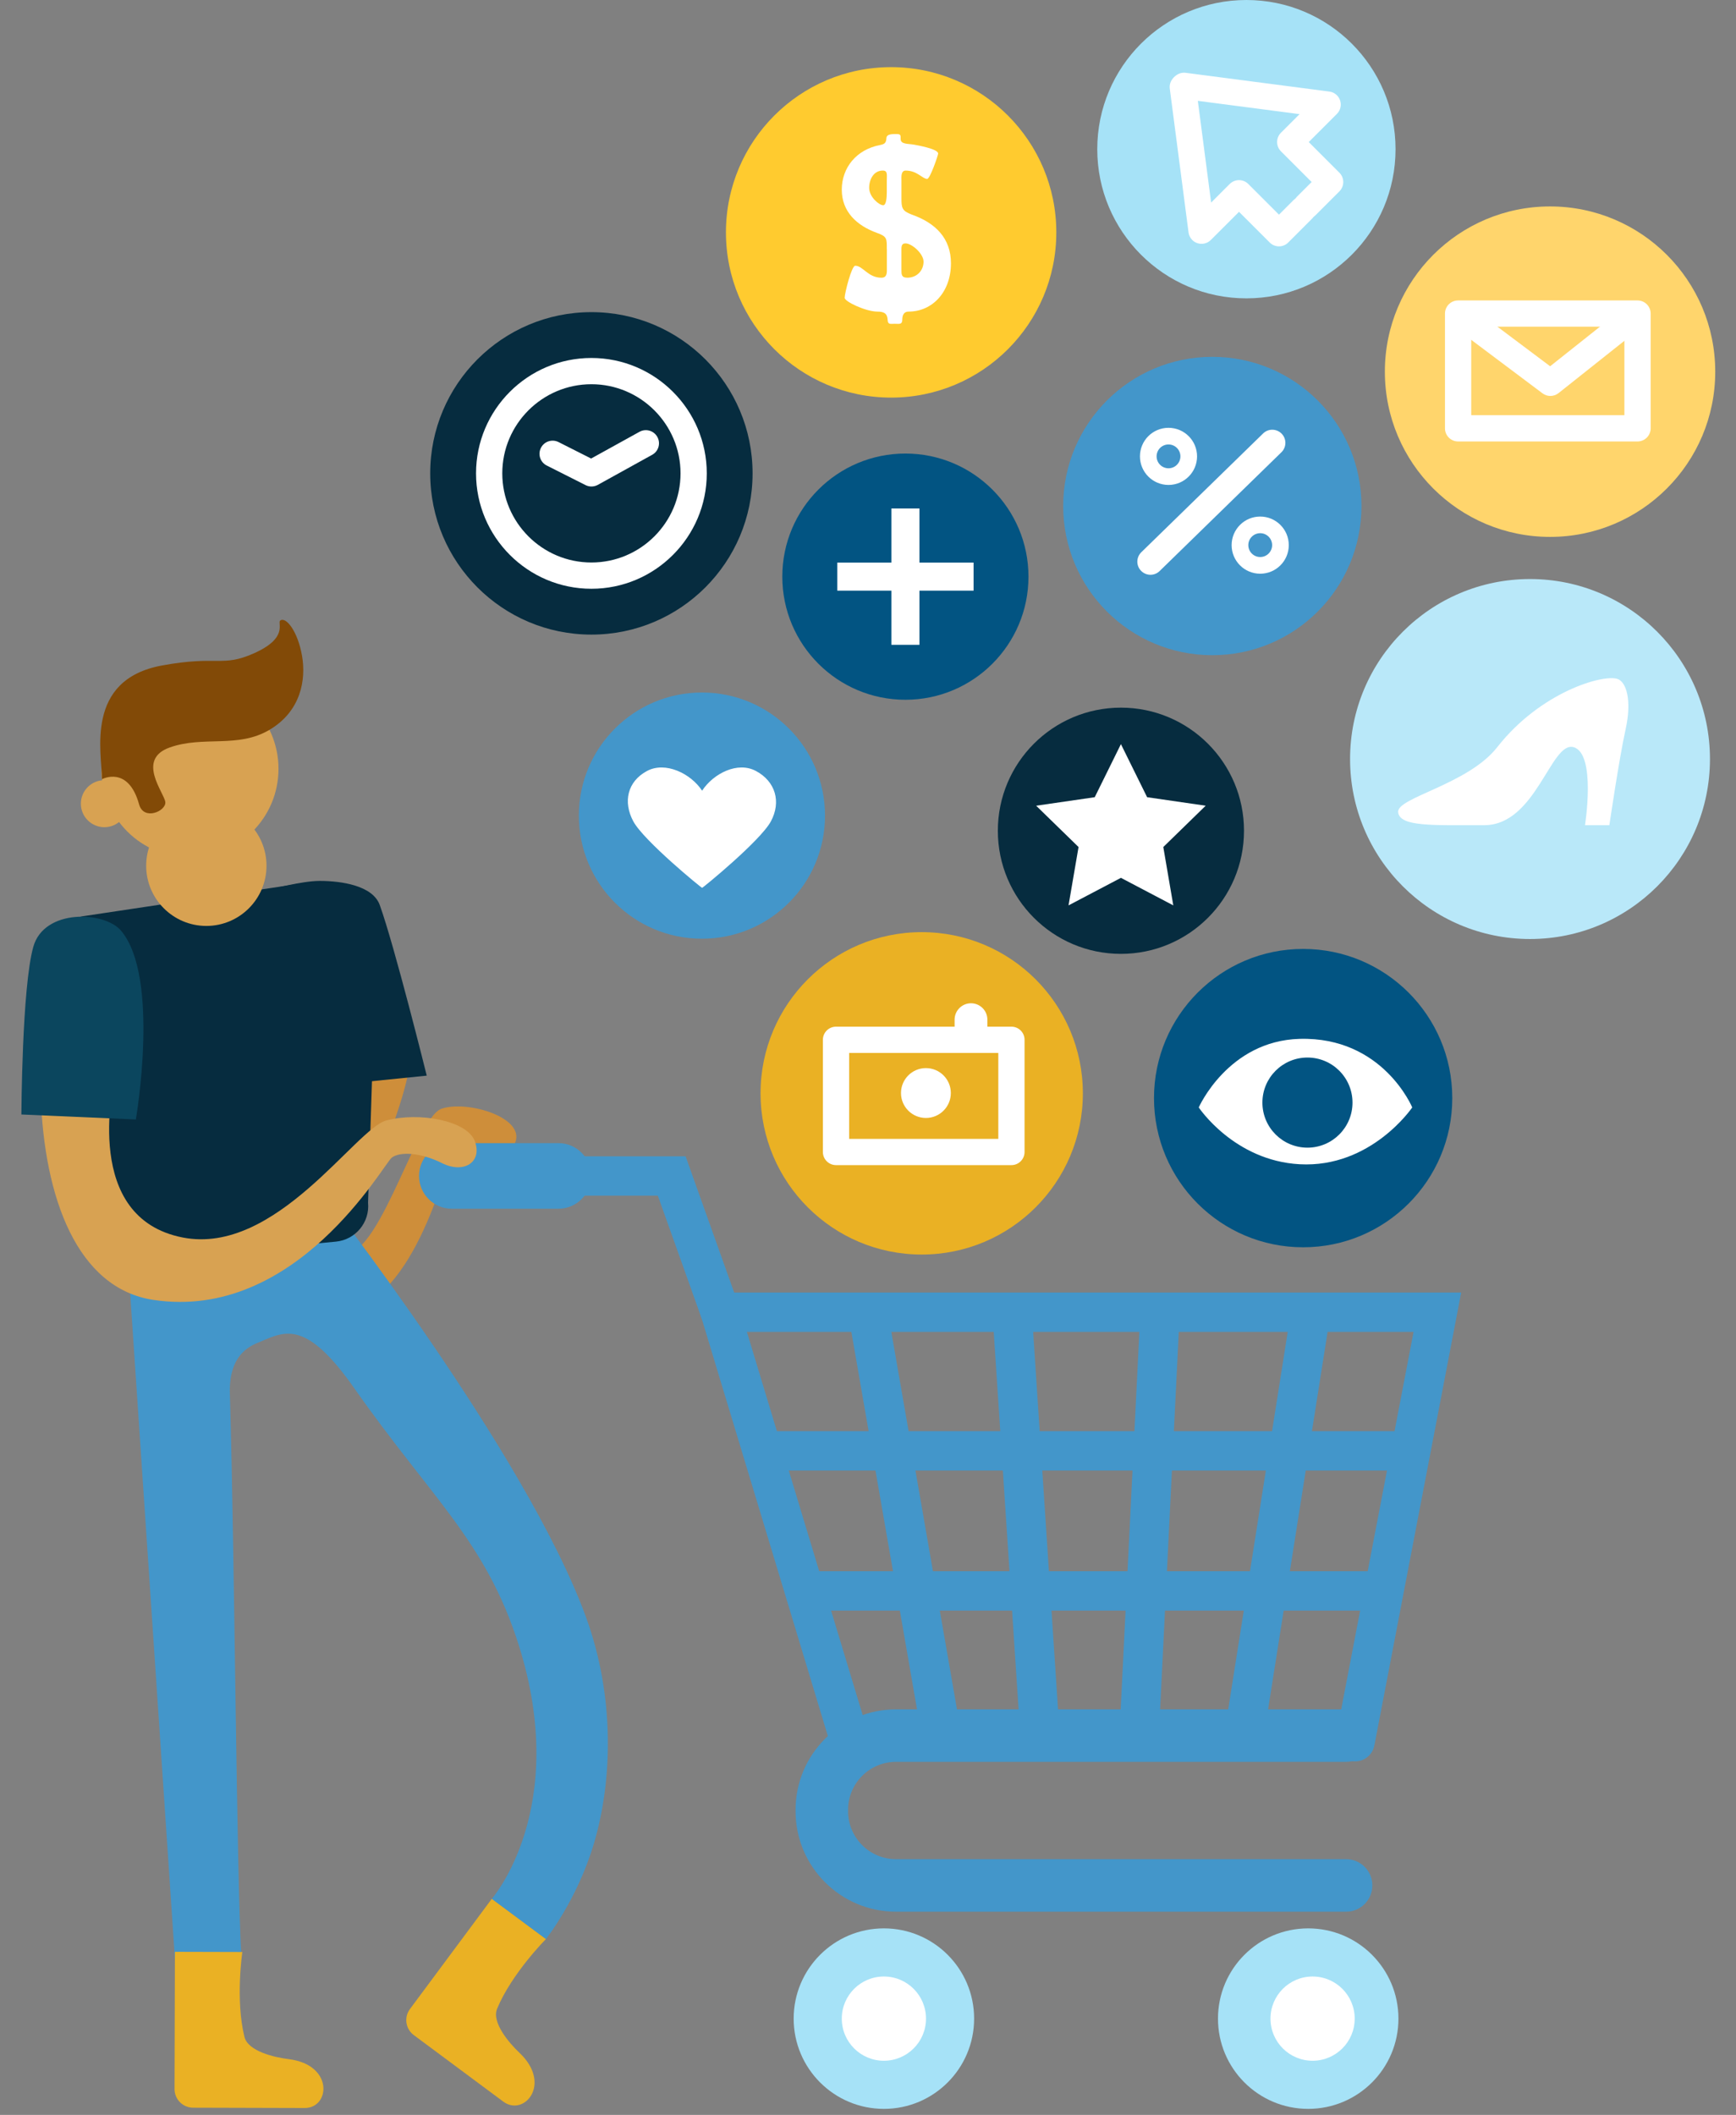 <svg width="78" height="95" viewBox="0 0 78 95" fill="none" xmlns="http://www.w3.org/2000/svg">
<rect x="0" y="0" width="78" height="95" fill="#808080" stroke="none"/>
<path d="M15.244 47.827L18.437 47.728C18.437 47.728 18.241 49.154 17.307 51.413C16.725 52.822 13.425 55.197 15.145 56.23C16.865 57.261 18.622 50.222 19.837 49.804C21.017 49.398 23.744 50.234 23.106 51.413C22.466 52.593 20.747 51.267 20.354 51.806C19.96 52.347 18.634 58.834 14.949 59.078C11.264 59.324 9.79 57.456 10.526 55.639C11.263 53.821 15.244 47.827 15.244 47.827Z" fill="#CE8E3A"/>
<path d="M50.364 42.847C53.418 42.847 55.894 40.371 55.894 37.317C55.894 34.263 53.418 31.787 50.364 31.787C47.31 31.787 44.834 34.263 44.834 37.317C44.834 40.371 47.31 42.847 50.364 42.847Z" fill="#062C3F"/>
<path d="M50.364 33.426L51.541 35.81L54.172 36.192L52.268 38.048L52.717 40.669L50.364 39.432L48.01 40.669L48.46 38.048L46.555 36.192L49.187 35.81L50.364 33.426Z" fill="white"/>
<path d="M31.538 42.167C34.592 42.167 37.068 39.692 37.068 36.637C37.068 33.583 34.592 31.107 31.538 31.107C28.484 31.107 26.008 33.583 26.008 36.637C26.008 39.692 28.484 42.167 31.538 42.167Z" fill="#4396CA"/>
<path d="M33.967 34.633C33.139 34.188 32.053 34.746 31.546 35.517C31.039 34.746 29.897 34.188 29.068 34.633C28.191 35.103 27.984 36.017 28.455 36.894C28.926 37.77 31.541 39.906 31.546 39.88C31.551 39.906 34.166 37.77 34.637 36.894C35.108 36.017 34.844 35.103 33.967 34.633Z" fill="white"/>
<path d="M40.68 31.433C43.734 31.433 46.21 28.957 46.21 25.903C46.21 22.849 43.734 20.373 40.68 20.373C37.626 20.373 35.15 22.849 35.15 25.903C35.15 28.957 37.626 31.433 40.68 31.433Z" fill="#025482"/>
<path d="M41.312 22.84H40.051V28.965H41.312V22.84Z" fill="white"/>
<path d="M43.744 25.271H37.619V26.532H43.744V25.271Z" fill="white"/>
<path d="M41.413 56.353C45.412 56.353 48.654 53.111 48.654 49.112C48.654 45.113 45.412 41.871 41.413 41.871C37.414 41.871 34.172 45.113 34.172 49.112C34.172 53.111 37.414 56.353 41.413 56.353Z" fill="#EAB124"/>
<path d="M45.444 52.336H37.563C37.238 52.336 36.973 52.072 36.973 51.746V46.707C36.973 46.381 37.238 46.117 37.563 46.117H45.444C45.77 46.117 46.034 46.381 46.034 46.707V51.746C46.034 52.072 45.77 52.336 45.444 52.336ZM38.153 51.157H44.855V47.298H38.153V51.157Z" fill="white"/>
<path d="M41.602 50.218C42.221 50.218 42.722 49.717 42.722 49.099C42.722 48.48 42.221 47.978 41.602 47.978C40.984 47.978 40.482 48.48 40.482 49.099C40.482 49.717 40.984 50.218 41.602 50.218Z" fill="white"/>
<path d="M43.628 47.143C43.221 47.143 42.891 46.813 42.891 46.406V45.803C42.891 45.396 43.221 45.066 43.628 45.066C44.034 45.066 44.364 45.396 44.364 45.803V46.406C44.364 46.813 44.034 47.143 43.628 47.143Z" fill="white"/>
<path d="M54.471 29.431C58.171 29.431 61.172 26.431 61.172 22.73C61.172 19.029 58.171 16.029 54.471 16.029C50.77 16.029 47.77 19.029 47.77 22.73C47.77 26.431 50.77 29.431 54.471 29.431Z" fill="#4396CA"/>
<path d="M51.691 25.819C51.538 25.819 51.385 25.759 51.27 25.641C51.041 25.408 51.047 25.035 51.279 24.807L56.752 19.471C56.984 19.243 57.358 19.248 57.586 19.481C57.813 19.714 57.809 20.087 57.575 20.315L52.103 25.651C51.989 25.763 51.84 25.819 51.691 25.819Z" fill="white"/>
<path d="M52.502 21.783C53.21 21.783 53.785 21.208 53.785 20.5C53.785 19.791 53.21 19.217 52.502 19.217C51.793 19.217 51.219 19.791 51.219 20.5C51.219 21.208 51.793 21.783 52.502 21.783Z" fill="white"/>
<path d="M56.622 25.771C57.331 25.771 57.906 25.196 57.906 24.487C57.906 23.778 57.331 23.203 56.622 23.203C55.913 23.203 55.338 23.778 55.338 24.487C55.338 25.196 55.913 25.771 56.622 25.771Z" fill="white"/>
<path d="M56.623 25.021C56.918 25.021 57.158 24.782 57.158 24.486C57.158 24.191 56.918 23.951 56.623 23.951C56.327 23.951 56.088 24.191 56.088 24.486C56.088 24.782 56.327 25.021 56.623 25.021Z" fill="#4396CA"/>
<path d="M52.502 21.035C52.797 21.035 53.037 20.795 53.037 20.5C53.037 20.204 52.797 19.965 52.502 19.965C52.206 19.965 51.967 20.204 51.967 20.5C51.967 20.795 52.206 21.035 52.502 21.035Z" fill="#4396CA"/>
<path d="M58.551 56.027C62.252 56.027 65.252 53.027 65.252 49.326C65.252 45.625 62.252 42.625 58.551 42.625C54.85 42.625 51.85 45.625 51.85 49.326C51.85 53.027 54.85 56.027 58.551 56.027Z" fill="#025482"/>
<path d="M63.453 49.745C63.453 49.745 61.605 52.474 58.393 52.297C55.444 52.135 53.861 49.745 53.861 49.745C53.861 49.745 55.18 46.753 58.393 46.665C62.133 46.562 63.453 49.745 63.453 49.745Z" fill="white"/>
<path d="M58.745 51.552C59.862 51.552 60.769 50.646 60.769 49.528C60.769 48.41 59.862 47.504 58.745 47.504C57.627 47.504 56.721 48.41 56.721 49.528C56.721 50.646 57.627 51.552 58.745 51.552Z" fill="#025482"/>
<path d="M40.039 17.86C44.138 17.86 47.461 14.537 47.461 10.438C47.461 6.339 44.138 3.016 40.039 3.016C35.94 3.016 32.617 6.339 32.617 10.438C32.617 14.537 35.94 17.86 40.039 17.86Z" fill="#FFCB2F"/>
<path d="M39.845 11.189C39.845 10.724 39.864 10.624 39.398 10.46C38.496 10.132 37.822 9.512 37.822 8.519C37.822 7.535 38.478 6.714 39.545 6.514C39.718 6.477 39.818 6.441 39.827 6.204C39.837 6.003 40.137 6.022 40.301 6.022C40.484 6.022 40.466 6.104 40.466 6.241C40.466 6.487 40.784 6.45 41.058 6.496C41.204 6.523 42.152 6.687 42.152 6.897C42.152 6.97 41.788 8.036 41.66 8.036C41.441 8.036 41.214 7.662 40.694 7.662C40.466 7.662 40.503 7.972 40.503 8.118V8.911C40.503 9.339 40.53 9.476 40.968 9.64C42.034 10.014 42.727 10.706 42.727 11.828C42.727 13.122 41.888 13.997 40.823 13.997C40.622 13.997 40.54 14.143 40.54 14.362C40.54 14.59 40.394 14.544 40.203 14.544C40.03 14.544 39.893 14.59 39.884 14.389C39.875 14.088 39.73 13.997 39.419 13.997C38.909 13.997 37.952 13.551 37.952 13.377C37.952 13.168 38.262 11.937 38.426 11.937C38.772 11.937 39 12.475 39.602 12.475C39.875 12.475 39.848 12.22 39.848 12.037V11.189H39.845ZM39.845 8.108C39.845 7.844 39.891 7.662 39.662 7.662C39.252 7.662 39.052 8.063 39.052 8.436C39.052 8.855 39.508 9.22 39.681 9.22C39.818 9.22 39.845 8.883 39.845 8.619V8.108ZM40.502 12.119C40.502 12.329 40.502 12.474 40.767 12.474C41.204 12.474 41.496 12.146 41.496 11.754C41.496 11.399 40.976 10.933 40.685 10.933C40.484 10.933 40.502 11.106 40.502 11.289V12.119Z" fill="white"/>
<path d="M68.745 42.18C73.21 42.18 76.83 38.56 76.83 34.095C76.83 29.63 73.21 26.01 68.745 26.01C64.28 26.01 60.66 29.63 60.66 34.095C60.66 38.56 64.28 42.18 68.745 42.18Z" fill="#B9E8F9"/>
<path d="M72.675 30.497C73.067 30.627 73.332 31.446 73.04 32.76C72.748 34.074 72.31 37.067 72.31 37.067H71.215C71.215 37.067 71.726 33.855 70.704 33.563C69.682 33.271 69.024 37.067 66.688 37.067C64.352 37.067 62.892 37.14 62.82 36.483C62.747 35.826 65.959 35.242 67.272 33.563C69.215 31.083 72.018 30.278 72.675 30.497Z" fill="white"/>
<path d="M69.645 24.117C73.744 24.117 77.067 20.794 77.067 16.695C77.067 12.596 73.744 9.273 69.645 9.273C65.546 9.273 62.223 12.596 62.223 16.695C62.223 20.794 65.546 24.117 69.645 24.117Z" fill="#FFD56C"/>
<path d="M73.576 19.83H65.514C65.188 19.83 64.924 19.566 64.924 19.24V14.086C64.924 13.76 65.188 13.496 65.514 13.496H73.576C73.901 13.496 74.166 13.76 74.166 14.086V19.24C74.166 19.565 73.901 19.83 73.576 19.83ZM66.104 18.65H72.986V14.675H66.104V18.65Z" fill="white"/>
<path d="M69.66 17.786C69.535 17.786 69.411 17.747 69.306 17.668L65.16 14.558L65.868 13.615L69.649 16.452L73.209 13.625L73.942 14.549L70.026 17.659C69.919 17.743 69.79 17.786 69.66 17.786Z" fill="white"/>
<path d="M26.572 28.506C30.572 28.506 33.814 25.263 33.814 21.264C33.814 17.264 30.572 14.021 26.572 14.021C22.572 14.021 19.33 17.264 19.33 21.264C19.33 25.263 22.572 28.506 26.572 28.506Z" fill="#062C3F"/>
<path d="M26.572 26.447C23.715 26.447 21.389 24.122 21.389 21.263C21.389 18.405 23.714 16.08 26.572 16.08C29.43 16.08 31.756 18.405 31.756 21.263C31.756 24.122 29.43 26.447 26.572 26.447ZM26.572 17.259C24.365 17.259 22.568 19.055 22.568 21.263C22.568 23.471 24.365 25.267 26.572 25.267C28.78 25.267 30.577 23.471 30.577 21.263C30.577 19.056 28.78 17.259 26.572 17.259Z" fill="white"/>
<path d="M26.573 21.853C26.482 21.853 26.391 21.832 26.308 21.79L24.565 20.911C24.274 20.765 24.157 20.41 24.304 20.119C24.45 19.828 24.804 19.711 25.096 19.858L26.56 20.597L28.733 19.396C29.019 19.239 29.378 19.342 29.535 19.627C29.693 19.912 29.59 20.271 29.305 20.428L26.86 21.78C26.77 21.829 26.672 21.853 26.573 21.853Z" fill="white"/>
<path d="M56.002 13.402C59.703 13.402 62.703 10.402 62.703 6.701C62.703 3 59.703 0 56.002 0C52.301 0 49.301 3 49.301 6.701C49.301 10.402 52.301 13.402 56.002 13.402Z" fill="#A6E2F7"/>
<path d="M57.466 11.066C57.31 11.066 57.159 11.004 57.049 10.893L55.67 9.515L54.403 10.78C54.245 10.94 54.008 10.993 53.797 10.922C53.584 10.851 53.431 10.664 53.402 10.441L52.56 3.987C52.517 3.664 52.745 3.368 53.068 3.326C53.389 3.283 53.687 3.511 53.729 3.834L54.417 9.1L55.253 8.264C55.364 8.154 55.514 8.091 55.67 8.091C55.826 8.091 55.977 8.154 56.087 8.264L57.466 9.642L58.115 8.993C58.345 8.763 58.719 8.763 58.948 8.993C59.178 9.223 59.178 9.596 58.948 9.826L57.883 10.892C57.772 11.004 57.623 11.066 57.466 11.066Z" fill="white"/>
<path d="M58.701 9.832C58.551 9.832 58.399 9.774 58.284 9.659C58.054 9.429 58.054 9.055 58.284 8.825L58.933 8.176L57.554 6.797C57.324 6.567 57.324 6.193 57.554 5.963L58.391 5.127L53.125 4.44C52.802 4.398 52.574 4.102 52.616 3.779C52.658 3.456 52.956 3.229 53.277 3.271L59.73 4.113C59.953 4.142 60.139 4.295 60.211 4.508C60.283 4.72 60.229 4.956 60.07 5.114L58.803 6.381L60.182 7.76C60.411 7.99 60.411 8.364 60.182 8.594L59.116 9.66C59.003 9.774 58.851 9.832 58.701 9.832Z" fill="white"/>
<path d="M14.456 53.527L5.611 54.559L7.871 88.169L10.844 87.875C10.623 84.042 10.55 70.111 10.328 62.594C10.273 60.718 11.383 60.406 11.729 60.255C12.859 59.764 13.804 59.342 15.929 62.373C19.394 67.311 21.825 69.227 23.3 73.871C25.646 81.26 22.093 85.298 22.093 85.298L24.526 87.105C24.526 87.105 25.94 85.336 26.691 82.79C27.519 79.98 27.636 76.214 26.322 72.619C23.63 65.251 14.456 53.527 14.456 53.527Z" fill="#4396CA"/>
<path d="M10.889 87.682L7.86 87.674L7.842 93.838C7.841 94.299 8.214 94.674 8.675 94.676L13.69 94.69C14.839 94.693 15.003 92.742 12.965 92.494C12.323 92.415 11.142 92.14 10.983 91.496C10.57 89.823 10.889 87.682 10.889 87.682Z" fill="#EAB124"/>
<path d="M24.527 87.104L22.094 85.297L18.419 90.245C18.144 90.615 18.221 91.139 18.591 91.414L22.616 94.405C23.539 95.09 24.829 93.618 23.338 92.208C22.868 91.764 22.081 90.841 22.336 90.228C22.998 88.636 24.527 87.104 24.527 87.104Z" fill="#EAB124"/>
<path d="M15.091 55.773L6.511 56.589C5.627 56.673 4.844 56.026 4.759 55.142L2.414 42.887C2.33 42.004 2.977 41.22 3.861 41.136L13.965 39.62C15.685 39.571 16.842 41.077 16.926 41.96L16.537 54.021C16.623 54.905 15.974 55.689 15.091 55.773Z" fill="#062C3F"/>
<path d="M12.098 39.964L12.653 48.978L19.174 48.317C19.174 48.317 17.726 42.487 17.062 40.651C16.745 39.776 15.341 39.57 14.359 39.57C13.549 39.571 12.098 39.964 12.098 39.964Z" fill="#062C3F"/>
<path d="M10.372 35.627L7.148 36.113L7.908 41.145L11.131 40.659L10.372 35.627Z" fill="#D8A252"/>
<path d="M8.533 38.515C10.731 38.515 12.513 36.733 12.513 34.535C12.513 32.337 10.731 30.555 8.533 30.555C6.335 30.555 4.553 32.337 4.553 34.535C4.553 36.733 6.335 38.515 8.533 38.515Z" fill="#D8A252"/>
<path d="M4.689 37.157C5.272 37.157 5.745 36.684 5.745 36.101C5.745 35.518 5.272 35.045 4.689 35.045C4.106 35.045 3.633 35.518 3.633 36.101C3.633 36.684 4.106 37.157 4.689 37.157Z" fill="#D8A252"/>
<path d="M60.482 85.872H40.257C37.77 85.872 35.746 83.849 35.746 81.361V81.294C35.746 78.807 37.769 76.783 40.257 76.783H60.482C61.133 76.783 61.661 77.311 61.661 77.962C61.661 78.613 61.134 79.141 60.482 79.141H40.257C39.07 79.141 38.105 80.106 38.105 81.293V81.36C38.105 82.547 39.071 83.512 40.257 83.512H60.482C61.133 83.512 61.661 84.04 61.661 84.691C61.661 85.343 61.133 85.872 60.482 85.872Z" fill="#4396CA"/>
<path d="M38.198 79.122C37.818 79.122 37.468 78.875 37.351 78.493L31.174 58.059H65.653L61.752 78.403C61.66 78.882 61.198 79.198 60.717 79.105C60.238 79.013 59.923 78.549 60.015 78.069L63.513 59.827H33.558L39.045 77.98C39.187 78.447 38.922 78.941 38.454 79.083C38.369 79.109 38.283 79.122 38.198 79.122Z" fill="#4396CA"/>
<path d="M32.365 59.829C32.001 59.829 31.661 59.603 31.532 59.242L29.557 53.708H25.096C24.607 53.708 24.211 53.312 24.211 52.824C24.211 52.336 24.607 51.94 25.096 51.94H30.804L33.197 58.648C33.361 59.108 33.122 59.614 32.662 59.779C32.563 59.812 32.464 59.829 32.365 59.829Z" fill="#4396CA"/>
<path d="M25.088 54.296H20.302C19.488 54.296 18.828 53.636 18.828 52.822C18.828 52.008 19.487 51.348 20.302 51.348H25.088C25.902 51.348 26.563 52.008 26.563 52.822C26.563 53.636 25.902 54.296 25.088 54.296Z" fill="#4396CA"/>
<path d="M39.714 94.729C41.953 94.729 43.768 92.914 43.768 90.675C43.768 88.436 41.953 86.621 39.714 86.621C37.475 86.621 35.66 88.436 35.66 90.675C35.66 92.914 37.475 94.729 39.714 94.729Z" fill="#A6E2F7"/>
<path d="M58.779 94.729C61.018 94.729 62.833 92.914 62.833 90.675C62.833 88.436 61.018 86.621 58.779 86.621C56.54 86.621 54.725 88.436 54.725 90.675C54.725 92.914 56.54 94.729 58.779 94.729Z" fill="#A6E2F7"/>
<path d="M39.714 92.567C40.759 92.567 41.606 91.72 41.606 90.675C41.606 89.63 40.759 88.783 39.714 88.783C38.669 88.783 37.822 89.63 37.822 90.675C37.822 91.72 38.669 92.567 39.714 92.567Z" fill="white"/>
<path d="M58.976 92.567C60.021 92.567 60.868 91.72 60.868 90.675C60.868 89.63 60.021 88.783 58.976 88.783C57.931 88.783 57.084 89.63 57.084 90.675C57.084 91.72 57.931 92.567 58.976 92.567Z" fill="white"/>
<path d="M42.267 78.635C41.845 78.635 41.471 78.332 41.397 77.902L38.251 59.819C38.168 59.338 38.49 58.88 38.972 58.796C39.451 58.713 39.91 59.035 39.994 59.516L43.14 77.599C43.223 78.08 42.901 78.538 42.419 78.622C42.369 78.631 42.318 78.635 42.267 78.635Z" fill="#4396CA"/>
<path d="M46.69 78.243C46.228 78.243 45.839 77.885 45.808 77.416L44.629 59.531C44.597 59.044 44.965 58.621 45.453 58.59C45.944 58.553 46.361 58.928 46.393 59.414L47.572 77.3C47.604 77.787 47.235 78.21 46.748 78.24C46.729 78.243 46.71 78.243 46.69 78.243Z" fill="#4396CA"/>
<path d="M55.929 78.635C55.884 78.635 55.837 78.632 55.79 78.625C55.308 78.548 54.978 78.096 55.054 77.613L57.905 59.53C57.981 59.048 58.433 58.719 58.917 58.794C59.399 58.871 59.729 59.323 59.653 59.806L56.802 77.889C56.734 78.324 56.357 78.635 55.929 78.635Z" fill="#4396CA"/>
<path d="M51.212 78.243C51.196 78.243 51.182 78.243 51.167 78.242C50.68 78.218 50.303 77.803 50.327 77.315L51.212 59.429C51.236 58.941 51.656 58.559 52.139 58.59C52.627 58.614 53.003 59.029 52.979 59.517L52.094 77.403C52.071 77.875 51.679 78.243 51.212 78.243Z" fill="#4396CA"/>
<path d="M62.612 66.056H34.309C33.821 66.056 33.424 65.66 33.424 65.172C33.424 64.683 33.82 64.287 34.309 64.287H62.612C63.101 64.287 63.497 64.683 63.497 65.172C63.497 65.66 63.101 66.056 62.612 66.056Z" fill="#4396CA"/>
<path d="M61.628 72.347H36.666C36.178 72.347 35.781 71.951 35.781 71.462C35.781 70.973 36.177 70.578 36.666 70.578H61.628C62.116 70.578 62.513 70.974 62.513 71.462C62.513 71.95 62.116 72.347 61.628 72.347Z" fill="#4396CA"/>
<path d="M1.828 49.152C1.828 49.152 5.121 48.071 5.121 48.415C5.121 48.759 3.677 54.707 8.216 55.589C12.393 56.4 15.972 50.7 17.356 50.331C18.831 49.938 20.993 50.331 21.336 51.265C21.68 52.199 20.845 52.739 19.862 52.248C18.879 51.757 17.959 51.725 17.601 52.002C17.23 52.291 13.32 59.361 6.889 58.39C3.474 57.874 1.975 53.82 1.828 49.152Z" fill="#D8A252"/>
<path d="M9.271 41.592C10.764 41.592 11.974 40.381 11.974 38.889C11.974 37.396 10.764 36.185 9.271 36.185C7.779 36.185 6.568 37.396 6.568 38.889C6.568 40.381 7.779 41.592 9.271 41.592Z" fill="#D8A252"/>
<path d="M5.435 41.802C7.211 43.891 6.104 50.286 6.104 50.286L0.961 50.062C0.961 50.062 0.985 44.347 1.497 42.529C1.981 40.81 4.688 40.923 5.435 41.802Z" fill="#0B465E"/>
<path d="M4.58 35.002C4.58 33.822 3.794 30.53 7.282 29.892C9.803 29.43 9.964 29.985 11.398 29.351C12.982 28.651 12.449 27.989 12.589 27.877C12.834 27.68 13.375 28.332 13.571 29.461C13.758 30.53 13.522 31.955 12.097 32.79C10.671 33.625 9.149 33.036 7.625 33.576C6.101 34.116 7.395 35.629 7.428 36.033C7.462 36.437 6.457 36.88 6.249 36.131C5.759 34.363 4.58 35.002 4.58 35.002Z" fill="#824A07"/>
</svg>
